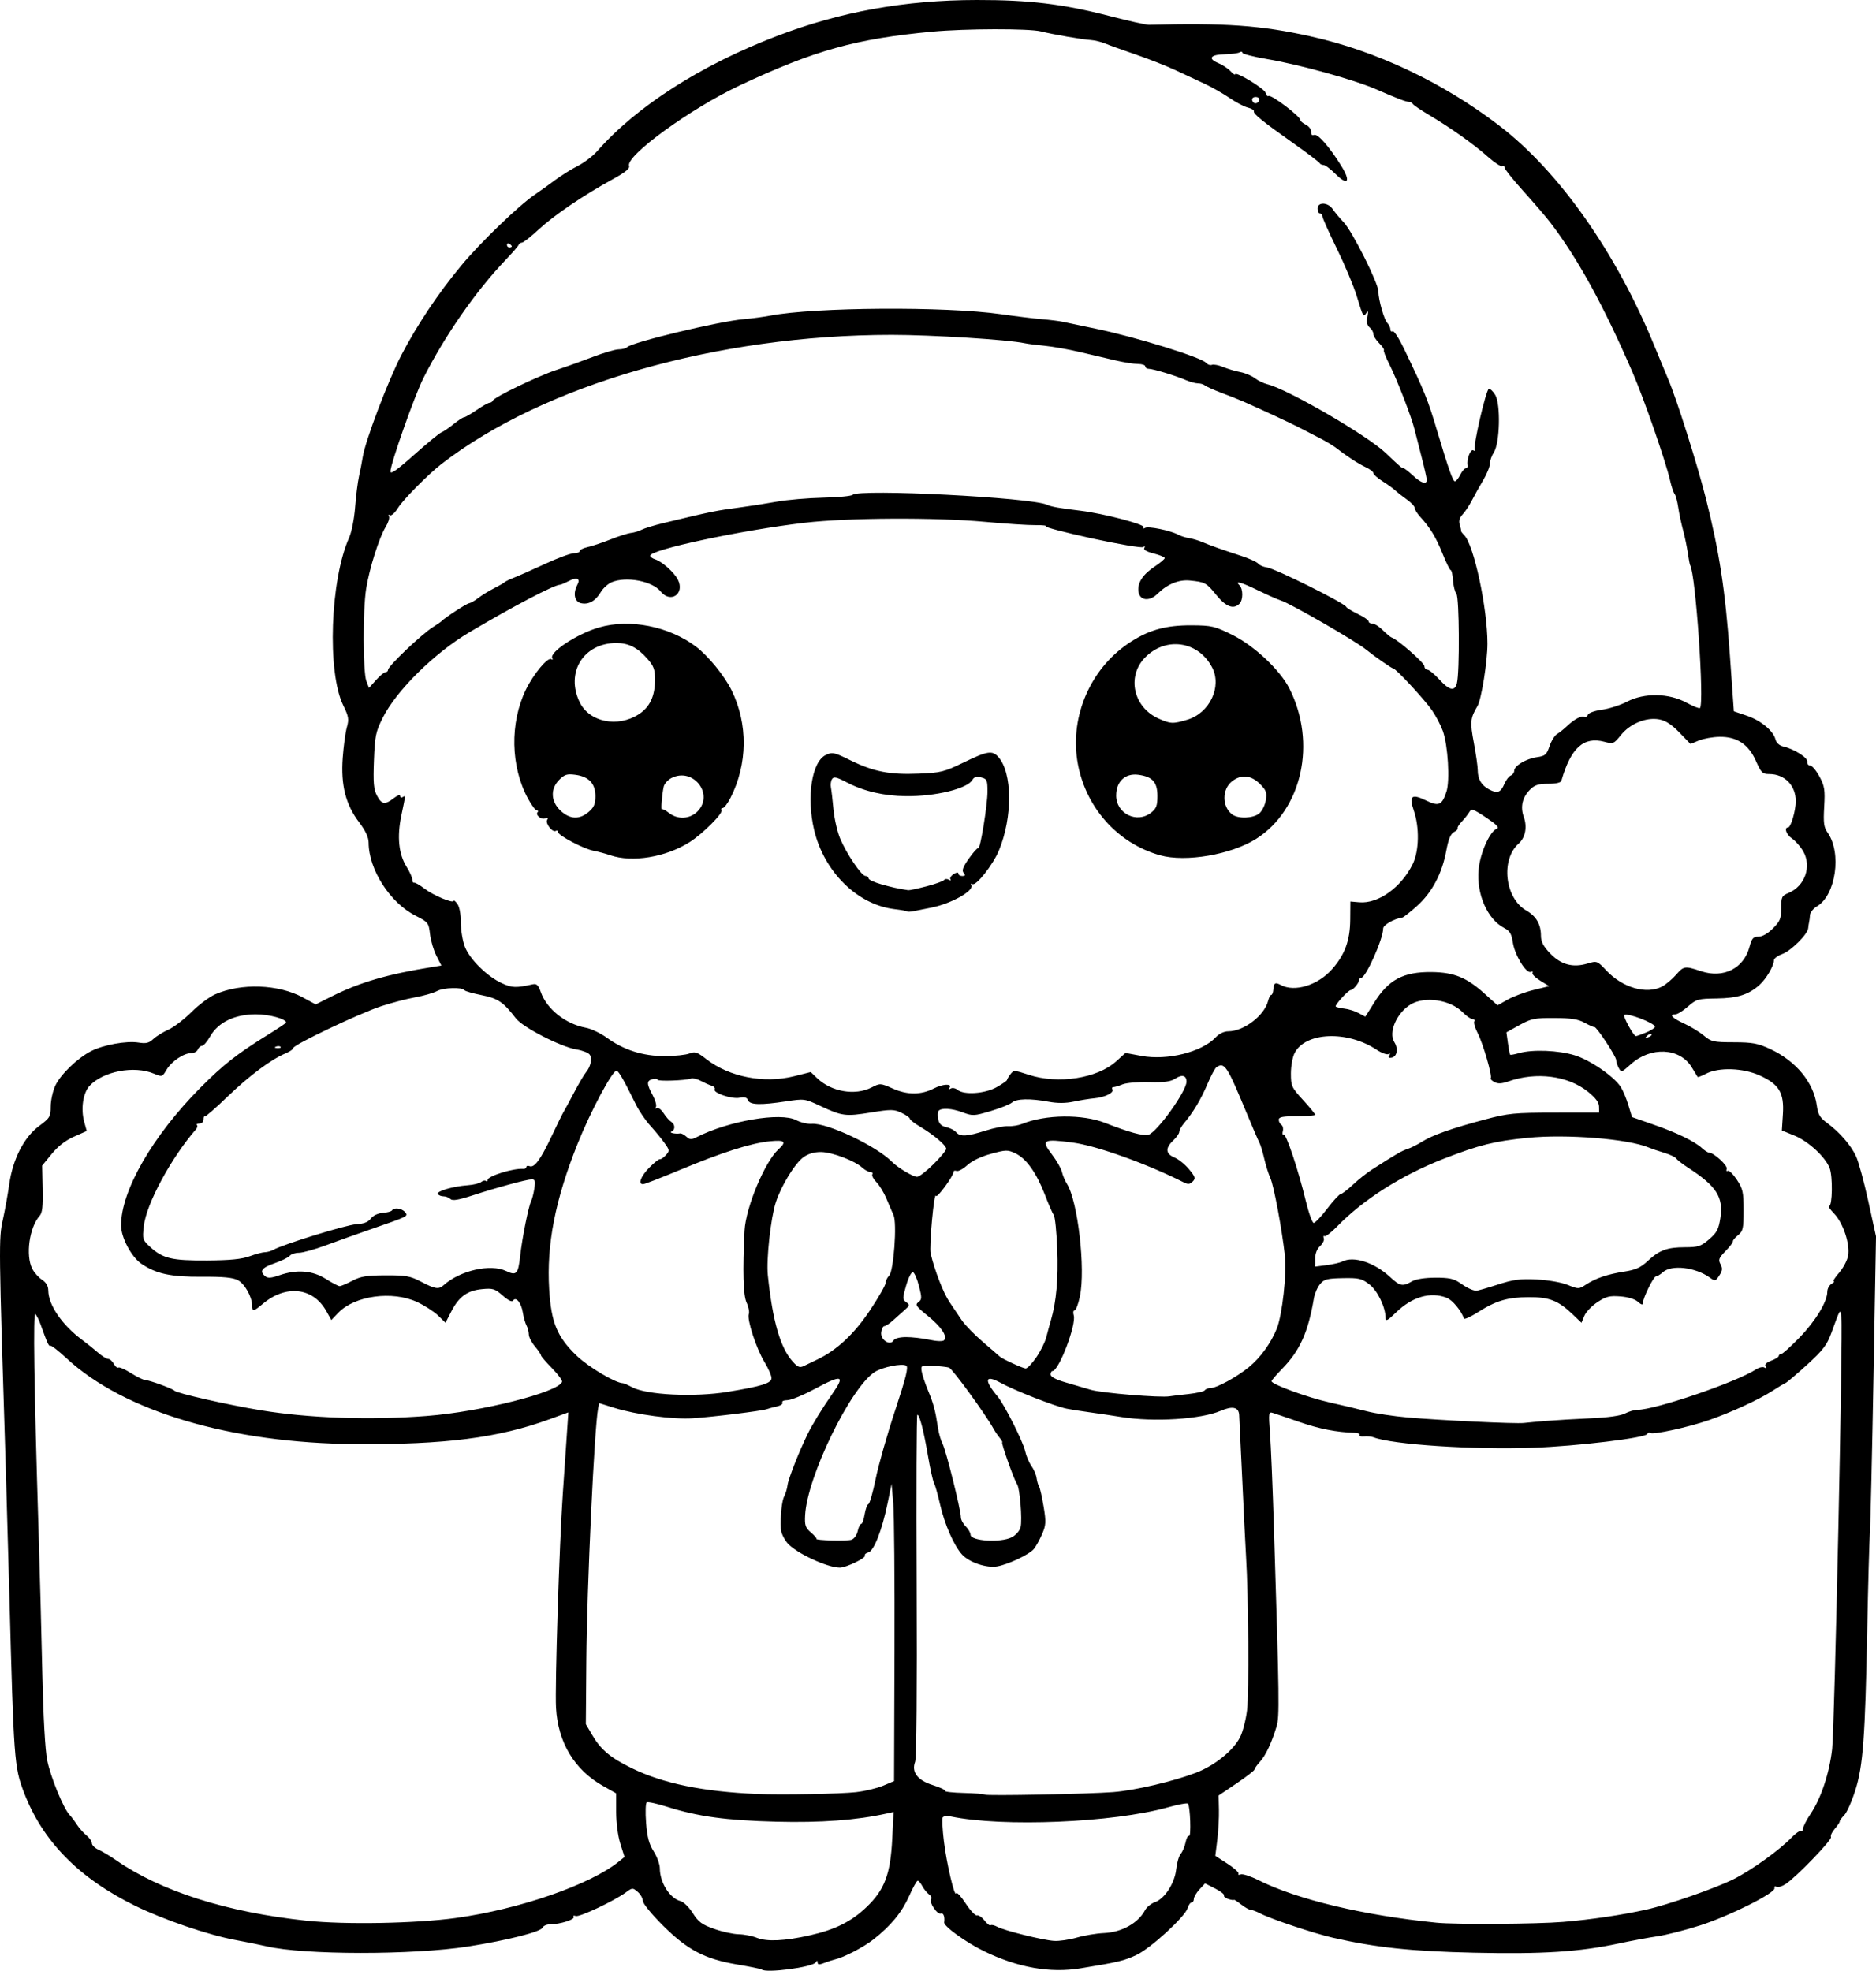 <?xml version="1.0" encoding="UTF-8" standalone="no"?>
<!-- Created with Inkscape (http://www.inkscape.org/) -->

<svg
   width="204.505mm"
   height="214.864mm"
   viewBox="0 0 204.505 214.864"
   version="1.1"
   id="svg5"
   xml:space="preserve"
   xmlns="http://www.w3.org/2000/svg"
   xmlns:svg="http://www.w3.org/2000/svg"><defs
     id="defs2" /><g
     id="layer1"
     transform="translate(-11.958,3.148)"><path
       style="fill:#000000;stroke-width:0.265"
       d="m 94.98,211.578 c -0.061,-0.059 -1.241,-0.3 -2.624,-0.534 -3.577,-0.606 -5.447,-1.585 -8.136,-4.262 -1.211,-1.205 -2.183,-2.397 -2.183,-2.677 0,-0.277 -0.253,-0.721 -0.562,-0.986 -0.545,-0.466 -0.584,-0.465 -1.277,0.047 -1.263,0.934 -5.085,2.737 -5.479,2.585 -0.21,-0.081 -0.313,-0.035 -0.229,0.101 0.172,0.279 -1.481,0.801 -2.544,0.804 -0.385,7.9e-4 -0.761,0.163 -0.837,0.36 -0.175,0.456 -3.859,1.389 -8.121,2.057 -6.021,0.943 -17.928,0.934 -21.96,-0.017 -0.655,-0.154 -2.203,-0.468 -3.44,-0.697 -2.922,-0.541 -7.806,-2.208 -10.863,-3.707 -6.18,-3.03 -10.142,-7.072 -12.171,-12.414 -1.039,-2.736 -1.095,-3.484 -1.571,-21.299 -0.142,-5.312 -0.319,-11.562 -0.392,-13.891 -0.775,-24.619 -0.781,-25.147 -0.323,-27.212 0.231,-1.041 0.545,-2.785 0.699,-3.876 0.387,-2.74 1.612,-5.128 3.257,-6.346 1.171,-0.867 1.256,-1.009 1.261,-2.12 0.003,-0.655 0.223,-1.667 0.489,-2.249 0.558,-1.222 2.43,-3.034 3.919,-3.794 1.343,-0.685 3.856,-1.139 5.157,-0.931 0.829,0.133 1.15,0.057 1.619,-0.383 0.321,-0.302 1.066,-0.764 1.655,-1.028 0.589,-0.264 1.713,-1.121 2.497,-1.905 0.784,-0.784 1.951,-1.658 2.592,-1.942 2.823,-1.249 6.888,-1.108 9.543,0.33 l 1.417,0.768 1.758,-0.881 c 3.057,-1.531 6.052,-2.405 10.952,-3.195 l 0.992,-0.16 -0.543,-1.065 c -0.299,-0.586 -0.612,-1.646 -0.696,-2.356 -0.148,-1.247 -0.201,-1.315 -1.568,-2.007 -2.789,-1.411 -5.116,-5.029 -5.126,-7.971 -0.002,-0.582 -0.335,-1.293 -1.045,-2.231 -1.463,-1.932 -1.997,-4.046 -1.778,-7.035 0.093,-1.273 0.296,-2.765 0.451,-3.315 0.247,-0.876 0.197,-1.175 -0.398,-2.391 -1.774,-3.626 -1.419,-13.684 0.645,-18.283 0.27,-0.601 0.558,-2.068 0.652,-3.313 0.092,-1.229 0.283,-2.749 0.424,-3.378 0.141,-0.629 0.327,-1.588 0.412,-2.131 0.273,-1.729 2.752,-8.269 4.179,-11.026 1.71,-3.303 4.064,-6.825 6.593,-9.862 2.084,-2.503 6.238,-6.506 7.973,-7.684 0.588,-0.399 1.595,-1.121 2.238,-1.603 0.643,-0.482 1.742,-1.168 2.444,-1.524 0.702,-0.356 1.665,-1.09 2.14,-1.631 4.281,-4.878 11.299,-9.372 19.586,-12.541 6.94,-2.654 13.928,-3.913 21.777,-3.925 5.736,-0.009 9.388,0.432 14.477,1.748 2.069,0.535 4,0.967 4.291,0.959 8.346,-0.219 12.208,0.056 17.595,1.252 7.198,1.598 14.427,5.015 20.582,9.727 6.553,5.018 12.787,13.884 16.973,24.142 0.624,1.528 1.289,3.135 1.478,3.572 0.863,1.99 3.116,9.113 4.062,12.846 1.49,5.878 2.14,10.099 2.638,17.136 l 0.437,6.17 1.403,0.475 c 1.535,0.519 2.896,1.645 3.134,2.592 0.093,0.372 0.421,0.668 0.85,0.769 1.198,0.282 2.688,1.226 2.617,1.66 -0.037,0.224 0.102,0.411 0.309,0.414 0.207,0.003 0.663,0.542 1.015,1.197 0.564,1.05 0.625,1.441 0.52,3.307 -0.1,1.772 -0.038,2.232 0.379,2.825 1.55,2.205 0.886,6.808 -1.156,8.015 -0.405,0.239 -0.751,0.666 -0.769,0.949 -0.018,0.283 -0.063,0.633 -0.099,0.779 -0.036,0.146 -0.081,0.443 -0.099,0.661 -0.055,0.664 -1.875,2.476 -2.834,2.823 -0.497,0.18 -0.903,0.487 -0.903,0.683 0,0.593 -0.829,2.012 -1.561,2.67 -1.195,1.075 -2.402,1.458 -4.691,1.489 -2.025,0.027 -2.207,0.079 -3.118,0.878 -0.532,0.467 -1.142,0.85 -1.355,0.85 -0.749,0 -0.375,0.406 0.925,1.002 0.722,0.331 1.697,0.926 2.168,1.321 0.791,0.665 1.034,0.72 3.251,0.725 2.057,0.005 2.621,0.11 3.984,0.741 2.796,1.296 4.726,3.636 5.07,6.148 0.135,0.987 0.339,1.335 1.12,1.907 1.36,0.998 2.586,2.408 3.16,3.634 0.272,0.582 0.874,2.786 1.336,4.897 l 0.841,3.839 -0.27,15.079 c -0.148,8.293 -0.327,16.031 -0.396,17.195 -0.07,1.164 -0.199,5.867 -0.288,10.451 -0.231,11.95 -0.458,15.014 -1.306,17.678 -0.385,1.21 -0.931,2.43 -1.213,2.712 -0.282,0.282 -0.5,0.583 -0.485,0.668 0.015,0.086 -0.227,0.448 -0.538,0.805 -0.311,0.357 -0.496,0.761 -0.412,0.897 0.168,0.272 -3.809,4.393 -4.953,5.133 -0.394,0.255 -0.843,0.385 -0.999,0.288 -0.156,-0.096 -0.25,-0.026 -0.21,0.155 0.115,0.523 -4.933,3.048 -8.129,4.067 -1.601,0.51 -3.684,1.04 -4.63,1.178 -0.946,0.138 -2.851,0.492 -4.233,0.787 -4.287,0.914 -8.298,1.17 -15.743,1.004 -6.846,-0.153 -10.701,-0.562 -15.414,-1.636 -2.036,-0.464 -6.734,-2.034 -7.888,-2.636 -0.426,-0.222 -0.908,-0.405 -1.07,-0.406 -0.162,-7.9e-4 -0.636,-0.27 -1.052,-0.597 -0.416,-0.327 -0.76,-0.548 -0.763,-0.49 -0.004,0.058 -0.276,0.019 -0.606,-0.085 -0.33,-0.105 -0.543,-0.281 -0.475,-0.391 0.068,-0.111 -0.369,-0.452 -0.973,-0.759 l -1.097,-0.557 -0.611,0.659 c -0.336,0.362 -0.611,0.831 -0.611,1.042 0,0.211 -0.111,0.383 -0.247,0.383 -0.136,0 -0.325,0.268 -0.422,0.595 -0.277,0.944 -4.021,4.382 -5.568,5.114 -1.348,0.638 -1.991,0.792 -6.118,1.467 -3.331,0.545 -6.846,-0.081 -10.532,-1.876 -1.964,-0.957 -4.389,-2.712 -4.329,-3.133 0.089,-0.627 -0.084,-1.074 -0.373,-0.963 -0.385,0.148 -1.336,-1.295 -1.046,-1.586 0.105,-0.105 0.002,-0.33 -0.228,-0.5 -0.231,-0.17 -0.562,-0.577 -0.737,-0.904 -0.174,-0.327 -0.402,-0.592 -0.506,-0.588 -0.104,0.004 -0.523,0.754 -0.93,1.668 -0.796,1.784 -1.989,3.234 -3.889,4.729 -1.088,0.856 -3.253,1.978 -4.233,2.193 -0.218,0.048 -0.724,0.214 -1.124,0.369 -0.551,0.213 -0.729,0.203 -0.732,-0.043 -0.003,-0.239 -0.055,-0.244 -0.198,-0.019 -0.34,0.534 -5.464,1.209 -5.905,0.777 z m 5.232,-3.714 c 2.793,-0.627 4.556,-1.505 6.215,-3.097 1.976,-1.896 2.604,-3.574 2.797,-7.473 l 0.143,-2.883 -0.767,0.17 c -3.259,0.723 -7.162,1.012 -12.012,0.888 -5.46,-0.14 -8.555,-0.562 -11.915,-1.628 -1.086,-0.344 -2.08,-0.561 -2.21,-0.481 -0.129,0.08 -0.163,1.077 -0.076,2.215 0.121,1.572 0.321,2.325 0.83,3.132 0.369,0.584 0.67,1.414 0.67,1.844 0,1.551 1.091,3.28 2.253,3.572 0.334,0.084 0.937,0.674 1.341,1.312 0.615,0.972 0.993,1.251 2.34,1.724 0.884,0.31 2.083,0.572 2.665,0.582 0.582,0.01 1.475,0.184 1.984,0.388 1.088,0.436 3.015,0.347 5.739,-0.264 z m 29.133,0.239 c 0.812,-0.236 2.138,-0.458 2.947,-0.493 1.953,-0.085 3.732,-1.076 4.496,-2.503 0.178,-0.333 0.661,-0.723 1.073,-0.867 1.06,-0.369 2.156,-2.069 2.318,-3.594 0.074,-0.695 0.296,-1.449 0.494,-1.677 0.198,-0.228 0.436,-0.791 0.528,-1.252 0.092,-0.461 0.263,-0.779 0.38,-0.707 0.244,0.151 0.125,-3.266 -0.122,-3.513 -0.09,-0.09 -1.084,0.095 -2.209,0.41 -5.951,1.667 -17.961,2.169 -23.659,0.989 -0.391,-0.081 -0.781,-0.033 -0.867,0.106 -0.086,0.139 -0.028,1.301 0.128,2.582 0.307,2.513 1.176,6.188 1.345,5.69 0.057,-0.168 0.521,0.33 1.03,1.106 0.509,0.776 1.061,1.361 1.225,1.3 0.164,-0.061 0.536,0.189 0.825,0.557 0.289,0.368 0.591,0.603 0.671,0.524 0.08,-0.08 0.404,-0.006 0.72,0.163 0.787,0.421 4.947,1.456 6.189,1.539 0.557,0.037 1.676,-0.125 2.488,-0.361 z m -67.68,-2.14 c 6.909,-0.949 14.631,-3.622 17.742,-6.142 l 0.63,-0.51 -0.455,-1.442 c -0.265,-0.839 -0.455,-2.289 -0.455,-3.467 v -2.025 l -1.452,-0.819 c -3.107,-1.754 -4.893,-4.733 -5.105,-8.517 -0.131,-2.347 0.359,-17.796 0.74,-23.344 0.14,-2.037 0.333,-4.863 0.429,-6.28 l 0.174,-2.576 -2.09,0.762 c -5.537,2.018 -11.372,2.764 -21.068,2.695 -13.657,-0.097 -25.282,-3.547 -31.552,-9.362 -0.87,-0.807 -1.66,-1.419 -1.755,-1.36 -0.163,0.101 -0.336,-0.275 -1.071,-2.334 -0.169,-0.473 -0.422,-0.979 -0.562,-1.124 -0.262,-0.271 -0.144,7.834 0.342,23.548 0.135,4.366 0.321,11.39 0.414,15.61 0.104,4.725 0.307,8.369 0.529,9.485 0.361,1.815 1.777,5.273 2.442,5.964 0.195,0.202 0.553,0.679 0.797,1.058 0.244,0.38 0.712,0.907 1.04,1.173 0.328,0.265 0.597,0.655 0.597,0.866 0,0.211 0.327,0.528 0.728,0.704 0.4,0.176 1.263,0.692 1.918,1.147 4.882,3.387 12.073,5.669 20.77,6.592 4.178,0.443 11.9,0.301 16.272,-0.3 z M 182.365,206.394 c 3.011,-0.25 6.392,-0.751 9.077,-1.347 2.341,-0.519 7.505,-2.318 9.469,-3.298 1.986,-0.991 5.055,-3.197 6.381,-4.586 0.422,-0.443 0.869,-0.742 0.992,-0.666 0.123,0.076 0.224,-0.041 0.224,-0.261 0,-0.22 0.373,-0.952 0.829,-1.627 1.131,-1.676 2.053,-4.453 2.346,-7.069 0.264,-2.355 1.191,-45.498 1.01,-47.028 -0.122,-1.036 -0.101,-1.069 -1.105,1.688 -0.473,1.299 -0.908,1.867 -2.633,3.44 -1.136,1.036 -2.208,1.943 -2.381,2.016 -0.173,0.073 -0.801,0.449 -1.395,0.835 -1.471,0.957 -4.591,2.392 -6.989,3.215 -2.252,0.772 -6.004,1.587 -6.344,1.377 -0.124,-0.077 -0.266,-0.027 -0.315,0.11 -0.152,0.426 -7.649,1.331 -12.448,1.502 -6.568,0.234 -15.346,-0.343 -17.407,-1.143 -0.218,-0.085 -0.678,-0.126 -1.022,-0.092 -0.344,0.034 -0.564,-0.037 -0.488,-0.159 0.075,-0.122 -0.179,-0.229 -0.566,-0.239 -1.916,-0.048 -3.833,-0.424 -5.994,-1.175 -1.31,-0.455 -2.606,-0.897 -2.882,-0.982 -0.474,-0.147 -0.491,-0.029 -0.322,2.201 0.098,1.296 0.291,5.928 0.428,10.293 0.592,18.872 0.615,20.623 0.285,21.703 -0.552,1.806 -1.183,3.142 -1.805,3.826 -0.329,0.362 -0.599,0.746 -0.599,0.852 0,0.106 -0.88,0.787 -1.956,1.513 l -1.956,1.32 0.037,1.533 c 0.021,0.843 -0.06,2.323 -0.179,3.288 l -0.216,1.755 1.332,0.863 c 0.733,0.475 1.27,0.963 1.195,1.086 -0.076,0.122 0.035,0.156 0.246,0.075 0.211,-0.081 1.08,0.203 1.932,0.63 4.194,2.105 11.452,3.839 19.408,4.637 2.075,0.208 10.919,0.152 13.809,-0.087 z m -77.044,-14.154 c 0.946,-0.108 2.256,-0.423 2.91,-0.698 l 1.191,-0.501 0.047,-14.085 c 0.026,-7.747 -0.035,-15.037 -0.136,-16.201 l -0.182,-2.117 -0.437,2.117 c -0.609,2.946 -1.49,5.196 -2.098,5.355 -0.272,0.071 -0.437,0.222 -0.367,0.336 0.156,0.253 -2.056,1.321 -2.737,1.321 -1.383,0 -4.819,-1.61 -5.719,-2.68 -0.37,-0.44 -0.69,-1.119 -0.709,-1.508 -0.072,-1.433 0.099,-3.103 0.37,-3.612 0.153,-0.288 0.314,-0.829 0.357,-1.202 0.076,-0.656 1.256,-3.656 2.183,-5.55 0.523,-1.069 1.602,-2.826 2.707,-4.409 1.423,-2.038 1.064,-2.126 -1.995,-0.486 -1.221,0.655 -2.535,1.191 -2.919,1.191 -0.384,0 -0.627,0.116 -0.54,0.257 0.087,0.141 -0.174,0.33 -0.58,0.419 -0.406,0.089 -0.917,0.226 -1.135,0.304 -0.548,0.196 -5.818,0.845 -8.07,0.993 -2.146,0.141 -6.149,-0.392 -8.535,-1.137 l -1.655,-0.517 -0.111,0.568 c -0.412,2.101 -1.222,19.448 -1.286,27.556 l -0.054,6.879 0.722,1.229 c 0.923,1.569 1.975,2.446 4.296,3.578 3.399,1.658 7.731,2.549 13.634,2.806 2.681,0.116 9.11,-0.004 10.848,-0.203 z m 28.046,-0.005 c 2.339,-0.184 6.526,-1.168 8.976,-2.108 2.033,-0.78 4.052,-2.41 4.799,-3.873 0.29,-0.568 0.632,-1.895 0.76,-2.948 0.225,-1.845 0.156,-12.366 -0.11,-16.732 -0.071,-1.164 -0.259,-4.974 -0.417,-8.467 -0.159,-3.493 -0.31,-6.646 -0.335,-7.008 -0.058,-0.833 -0.732,-0.98 -1.997,-0.435 -2.169,0.934 -7.311,1.257 -10.857,0.682 -0.932,-0.151 -2.48,-0.382 -3.44,-0.513 -0.959,-0.131 -2.094,-0.31 -2.521,-0.398 -1.302,-0.269 -5.643,-1.968 -7.173,-2.807 -1.73,-0.949 -1.868,-0.34 -0.338,1.485 0.728,0.868 2.786,4.956 2.998,5.953 0.108,0.509 0.413,1.232 0.677,1.607 0.265,0.374 0.521,0.97 0.569,1.323 0.049,0.353 0.17,0.773 0.271,0.933 0.1,0.16 0.323,1.143 0.495,2.185 0.279,1.687 0.26,2.017 -0.173,3.017 -0.267,0.617 -0.669,1.34 -0.892,1.606 -0.509,0.605 -2.763,1.674 -3.992,1.894 -1.145,0.205 -3.032,-0.425 -3.819,-1.275 -0.88,-0.95 -1.908,-3.28 -2.405,-5.453 -0.248,-1.083 -0.55,-2.155 -0.672,-2.381 -0.122,-0.226 -0.414,-1.542 -0.649,-2.925 -0.471,-2.766 -0.919,-4.498 -1.165,-4.498 -0.088,0 -0.121,8.364 -0.075,18.588 0.051,11.166 -0.014,18.851 -0.164,19.248 -0.423,1.125 0.251,2.016 1.925,2.544 0.794,0.25 1.395,0.534 1.335,0.63 -0.059,0.096 0.862,0.199 2.048,0.228 1.186,0.029 2.213,0.11 2.282,0.179 0.156,0.156 11.358,-0.065 14.058,-0.278 z M 104.775,164.727 c 0.285,-0.09 0.585,-0.506 0.681,-0.943 0.094,-0.43 0.266,-0.782 0.381,-0.782 0.115,0 0.284,-0.466 0.375,-1.036 0.091,-0.57 0.277,-1.076 0.414,-1.124 0.137,-0.049 0.494,-1.298 0.795,-2.777 0.3,-1.479 1.248,-4.813 2.106,-7.408 1.198,-3.624 1.48,-4.765 1.219,-4.915 -0.475,-0.273 -2.624,0.166 -3.443,0.703 -2.653,1.738 -7.351,11.409 -7.578,15.599 -0.06,1.112 0.027,1.372 0.63,1.891 0.385,0.331 0.658,0.644 0.607,0.695 -0.171,0.172 3.298,0.262 3.814,0.099 z m 17.489,-0.275 c 0.433,-0.224 0.853,-0.704 0.948,-1.085 0.204,-0.813 -0.085,-4.305 -0.39,-4.711 -0.295,-0.392 -1.756,-4.512 -1.611,-4.543 0.064,-0.014 -0.057,-0.235 -0.269,-0.491 -0.213,-0.256 -0.51,-0.692 -0.661,-0.968 -0.866,-1.581 -4.513,-6.592 -4.874,-6.697 -0.235,-0.069 -1.023,-0.156 -1.751,-0.194 -1.269,-0.066 -1.319,-0.042 -1.23,0.581 0.051,0.357 0.365,1.305 0.697,2.105 0.61,1.468 0.796,2.168 1.087,4.101 0.088,0.582 0.313,1.356 0.502,1.72 0.375,0.724 2.002,7.259 1.993,8.004 -0.003,0.255 0.232,0.701 0.523,0.992 0.291,0.291 0.529,0.699 0.529,0.908 0,0.704 3.29,0.907 4.507,0.278 z m 58.331,-12.686 c 1.019,-0.083 3.18,-0.209 4.803,-0.281 1.861,-0.082 3.229,-0.275 3.704,-0.523 0.414,-0.216 1.013,-0.394 1.331,-0.395 1.985,-0.006 10.825,-3.021 12.963,-4.422 0.325,-0.213 0.734,-0.299 0.909,-0.192 0.206,0.127 0.248,0.084 0.12,-0.123 -0.128,-0.207 0.089,-0.427 0.621,-0.628 0.45,-0.17 0.818,-0.402 0.818,-0.515 0,-0.114 0.117,-0.207 0.26,-0.207 0.143,0 1.039,-0.804 1.99,-1.786 1.76,-1.817 3.041,-3.922 3.041,-5 0,-0.328 0.208,-0.718 0.463,-0.866 0.255,-0.148 0.361,-0.273 0.237,-0.278 -0.124,-0.004 0.138,-0.422 0.582,-0.928 0.444,-0.506 0.886,-1.335 0.981,-1.842 0.237,-1.266 -0.539,-3.611 -1.531,-4.626 -0.437,-0.447 -0.679,-0.813 -0.537,-0.813 0.362,0 0.41,-3.204 0.062,-4.129 -0.452,-1.201 -2.324,-2.933 -3.834,-3.546 l -1.377,-0.559 0.113,-1.77 c 0.148,-2.332 -0.399,-3.253 -2.508,-4.22 -1.814,-0.832 -4.474,-0.923 -5.87,-0.201 -0.469,0.243 -0.881,0.403 -0.915,0.356 -0.034,-0.047 -0.322,-0.518 -0.639,-1.047 -1.29,-2.146 -4.472,-2.305 -6.656,-0.333 -0.982,0.888 -1.038,0.905 -1.308,0.4 -0.155,-0.29 -0.282,-0.683 -0.282,-0.874 0,-0.395 -2.144,-3.642 -2.367,-3.585 -0.08,0.02 -0.563,-0.191 -1.072,-0.471 -0.714,-0.391 -1.471,-0.51 -3.307,-0.517 -2.155,-0.009 -2.516,0.065 -3.798,0.775 l -1.417,0.785 0.162,1.179 c 0.089,0.648 0.199,1.216 0.244,1.261 0.045,0.045 0.491,-0.035 0.989,-0.178 1.458,-0.418 4.295,-0.304 6.056,0.244 1.69,0.526 4.242,2.28 5.005,3.439 0.238,0.362 0.613,1.251 0.834,1.977 l 0.401,1.32 2.377,0.829 c 2.556,0.891 4.449,1.815 5.271,2.571 0.282,0.26 0.617,0.472 0.745,0.472 0.518,0 2.067,1.423 1.932,1.775 -0.078,0.203 -0.029,0.3 0.11,0.214 0.138,-0.086 0.583,0.346 0.989,0.959 0.66,0.998 0.738,1.348 0.738,3.34 0,2.001 -0.061,2.275 -0.607,2.717 -0.334,0.27 -0.585,0.574 -0.557,0.675 0.027,0.101 -0.333,0.576 -0.801,1.054 -0.735,0.751 -0.81,0.948 -0.548,1.436 0.241,0.45 0.214,0.701 -0.132,1.229 -0.409,0.624 -0.469,0.639 -1.011,0.244 -1.583,-1.151 -4.201,-1.456 -5.149,-0.599 -0.273,0.247 -0.607,0.449 -0.742,0.449 -0.267,0 -1.433,2.379 -1.433,2.923 0,0.22 -0.182,0.17 -0.533,-0.148 -0.325,-0.294 -1.074,-0.524 -1.918,-0.59 -1.174,-0.091 -1.555,0.005 -2.499,0.626 -0.613,0.403 -1.255,1.074 -1.428,1.491 l -0.314,0.757 -0.953,-0.913 c -1.573,-1.506 -2.556,-1.891 -4.79,-1.879 -2.325,0.013 -3.566,0.38 -5.546,1.64 -0.794,0.506 -1.48,0.816 -1.522,0.689 -0.285,-0.844 -1.248,-2.009 -1.862,-2.252 -1.773,-0.703 -3.791,-0.12 -5.556,1.604 -0.879,0.858 -1.124,0.991 -1.124,0.607 0,-1.182 -0.878,-3.005 -1.778,-3.691 -0.829,-0.633 -1.14,-0.705 -2.893,-0.671 -1.704,0.033 -2.031,0.119 -2.474,0.65 -0.281,0.337 -0.581,1.029 -0.668,1.539 -0.63,3.716 -1.524,5.706 -3.452,7.682 -0.644,0.66 -1.171,1.274 -1.171,1.364 0,0.342 3.936,1.78 6.35,2.32 1.382,0.309 3.228,0.747 4.101,0.974 0.873,0.227 2.838,0.524 4.366,0.659 3.543,0.315 11.833,0.708 12.7,0.602 0.364,-0.044 1.495,-0.148 2.514,-0.231 z M 58.49,151.23 c 5.917,-0.454 14.371,-2.589 14.737,-3.722 0.05,-0.155 -0.447,-0.827 -1.105,-1.495 -0.658,-0.667 -1.196,-1.297 -1.196,-1.4 0,-0.103 -0.298,-0.541 -0.661,-0.973 -0.364,-0.432 -0.661,-1.017 -0.661,-1.299 0,-0.282 -0.113,-0.719 -0.25,-0.972 -0.138,-0.253 -0.319,-0.894 -0.404,-1.425 -0.168,-1.054 -0.762,-1.774 -1.063,-1.287 -0.111,0.18 -0.528,-0.022 -1.125,-0.546 -0.852,-0.748 -1.079,-0.82 -2.248,-0.707 -1.61,0.155 -2.525,0.816 -3.351,2.42 l -0.639,1.241 -0.818,-0.789 c -0.45,-0.434 -1.473,-1.093 -2.273,-1.464 -2.709,-1.257 -6.807,-0.699 -8.598,1.171 l -0.758,0.791 -0.551,-0.983 c -1.445,-2.577 -4.402,-2.907 -6.931,-0.774 -0.988,0.833 -1.152,0.863 -1.152,0.205 0,-0.965 -0.802,-2.405 -1.559,-2.796 -0.559,-0.289 -1.601,-0.389 -3.902,-0.372 -3.393,0.024 -4.987,-0.316 -6.604,-1.409 -1.093,-0.739 -2.223,-2.869 -2.223,-4.19 0,-3.797 3.456,-9.788 8.678,-15.043 2.455,-2.47 3.988,-3.673 7.263,-5.7 1.128,-0.698 2.051,-1.313 2.051,-1.367 0,-0.404 -1.828,-0.905 -3.303,-0.905 -2.287,0 -4.094,0.868 -4.958,2.38 -0.332,0.581 -0.739,1.057 -0.905,1.058 -0.166,10e-4 -0.371,0.181 -0.455,0.399 -0.084,0.218 -0.41,0.397 -0.725,0.397 -0.824,0 -2.147,0.893 -2.691,1.818 -0.461,0.783 -0.484,0.79 -1.381,0.415 -2.148,-0.898 -5.511,-0.261 -7.001,1.325 -0.72,0.766 -0.981,2.516 -0.589,3.938 l 0.274,0.994 -1.391,0.615 c -0.916,0.405 -1.745,1.048 -2.429,1.886 l -1.039,1.271 0.057,2.523 c 0.043,1.879 -0.039,2.63 -0.321,2.941 -1.132,1.25 -1.562,4.338 -0.808,5.796 0.211,0.408 0.687,0.94 1.058,1.184 0.447,0.293 0.677,0.686 0.681,1.164 0.013,1.592 1.503,3.768 3.698,5.398 0.509,0.378 1.283,0.999 1.72,1.379 0.437,0.38 0.938,0.691 1.115,0.691 0.177,1.7e-4 0.451,0.242 0.609,0.537 0.158,0.295 0.383,0.477 0.5,0.405 0.117,-0.072 0.739,0.202 1.382,0.61 0.643,0.408 1.345,0.748 1.56,0.756 0.47,0.018 2.982,0.934 3.169,1.156 0.233,0.276 5.842,1.549 9.393,2.131 5.319,0.873 11.92,1.1 18.124,0.624 z m 83.013,-2.389 c 0.91,-0.098 1.72,-0.285 1.802,-0.416 0.081,-0.131 0.361,-0.239 0.622,-0.239 0.659,0 2.848,-1.195 4.176,-2.28 1.251,-1.021 2.412,-2.628 3.045,-4.213 0.591,-1.479 1.094,-6.012 0.88,-7.927 -0.328,-2.933 -1.214,-7.666 -1.584,-8.467 -0.202,-0.437 -0.503,-1.389 -0.669,-2.117 -0.166,-0.728 -0.405,-1.517 -0.532,-1.755 -0.126,-0.237 -0.766,-1.726 -1.422,-3.307 -2.107,-5.082 -2.373,-5.485 -3.244,-4.922 -0.166,0.107 -0.61,0.93 -0.988,1.83 -0.694,1.653 -1.583,3.143 -2.549,4.274 -0.29,0.34 -0.528,0.766 -0.528,0.946 0,0.181 -0.298,0.608 -0.661,0.95 -0.885,0.831 -0.837,1.451 0.143,1.857 0.443,0.183 1.156,0.76 1.586,1.281 0.686,0.832 0.734,0.995 0.394,1.335 -0.308,0.308 -0.511,0.325 -0.991,0.083 -4.033,-2.033 -9.474,-3.983 -12.083,-4.331 -3.233,-0.43 -3.481,-0.292 -2.286,1.274 0.521,0.682 1.018,1.547 1.104,1.921 0.086,0.374 0.334,0.964 0.55,1.309 1.191,1.903 2.038,9.268 1.411,12.27 -0.175,0.837 -0.436,1.521 -0.581,1.521 -0.145,0 -0.188,0.239 -0.095,0.531 0.317,0.998 -1.618,6.083 -2.316,6.084 -0.109,1.4e-4 -0.198,0.173 -0.198,0.384 0,0.239 0.572,0.549 1.521,0.824 0.837,0.242 2.117,0.618 2.844,0.835 1.189,0.354 7.611,0.886 8.599,0.712 0.218,-0.038 1.141,-0.15 2.051,-0.247 z m -50.205,-0.24 c 3.726,-0.613 4.763,-0.94 4.763,-1.5 0,-0.272 -0.346,-1.061 -0.768,-1.755 -0.89,-1.461 -1.931,-4.65 -1.707,-5.232 0.084,-0.219 -0.028,-0.785 -0.248,-1.256 -0.363,-0.777 -0.438,-3.485 -0.216,-7.828 0.129,-2.533 2.216,-7.531 3.708,-8.881 0.918,-0.831 0.681,-1.038 -0.993,-0.863 -2.055,0.215 -5.178,1.213 -9.741,3.114 -2.062,0.859 -3.877,1.562 -4.035,1.562 -0.577,0 -0.262,-0.845 0.671,-1.799 0.527,-0.538 1.048,-0.954 1.159,-0.923 0.111,0.031 0.405,-0.169 0.653,-0.443 0.427,-0.472 0.418,-0.544 -0.167,-1.356 -0.34,-0.472 -1.038,-1.32 -1.551,-1.884 -0.513,-0.565 -1.207,-1.587 -1.542,-2.271 -1.24,-2.533 -1.853,-3.613 -2.098,-3.695 -0.412,-0.137 -2.836,4.392 -4.266,7.971 -2.439,6.102 -3.391,10.976 -3.097,15.848 0.22,3.642 0.863,5.198 2.999,7.254 1.277,1.229 4.24,2.99 5.041,2.997 0.105,8e-4 0.549,0.195 0.986,0.431 1.581,0.855 6.809,1.11 10.451,0.511 z m 9.79,-3.542 c 2.106,-1.009 4.003,-2.787 5.713,-5.356 0.932,-1.401 1.695,-2.735 1.695,-2.966 0,-0.23 0.174,-0.593 0.387,-0.806 0.498,-0.498 0.878,-5.748 0.478,-6.606 -0.15,-0.322 -0.494,-1.122 -0.765,-1.776 -0.271,-0.655 -0.764,-1.466 -1.095,-1.803 -0.331,-0.337 -0.534,-0.724 -0.45,-0.86 0.084,-0.136 -0.01,-0.247 -0.21,-0.247 -0.199,0 -0.593,-0.212 -0.876,-0.472 -0.823,-0.758 -3.276,-1.692 -4.489,-1.711 -0.738,-0.011 -1.387,0.175 -1.909,0.547 -0.947,0.674 -2.445,3.11 -3.041,4.943 -0.55,1.692 -1.045,6.223 -0.867,7.938 0.52,5.018 1.366,7.942 2.737,9.447 0.539,0.593 0.748,0.669 1.208,0.444 0.306,-0.15 0.973,-0.472 1.483,-0.716 z m 23.835,-0.212 c 0.463,-0.673 0.952,-1.655 1.086,-2.183 0.134,-0.528 0.366,-1.376 0.515,-1.885 0.586,-2.003 0.807,-4.513 0.684,-7.741 -0.071,-1.857 -0.24,-3.523 -0.375,-3.704 -0.135,-0.181 -0.573,-1.185 -0.974,-2.231 -0.906,-2.366 -2.023,-3.936 -3.202,-4.498 -0.844,-0.403 -1.025,-0.4 -2.661,0.043 -1.082,0.293 -2.076,0.768 -2.59,1.237 -0.459,0.419 -0.985,0.705 -1.168,0.634 -0.183,-0.07 -0.334,-0.025 -0.334,0.102 0,0.442 -1.812,2.918 -1.913,2.614 -0.197,-0.592 -0.764,5.522 -0.583,6.287 0.44,1.856 1.386,4.295 2.045,5.272 0.393,0.582 0.999,1.482 1.348,2 0.349,0.518 1.391,1.589 2.316,2.38 0.925,0.791 1.741,1.498 1.814,1.572 0.241,0.244 2.508,1.291 2.832,1.308 0.175,0.009 0.697,-0.534 1.16,-1.207 z m -14.178,-2.216 c 0.64,0 1.777,0.131 2.526,0.292 0.811,0.174 1.458,0.195 1.601,0.053 0.41,-0.41 -0.308,-1.478 -1.806,-2.685 -1.248,-1.006 -1.372,-1.189 -0.995,-1.465 0.386,-0.283 0.394,-0.465 0.07,-1.742 -0.199,-0.785 -0.495,-1.471 -0.657,-1.526 -0.166,-0.055 -0.49,0.569 -0.738,1.424 -0.413,1.421 -0.413,1.544 -0.002,1.845 0.406,0.297 0.396,0.362 -0.116,0.807 -0.306,0.266 -0.881,0.78 -1.278,1.142 -0.397,0.362 -0.841,0.659 -0.986,0.661 -0.146,0.002 -0.3,0.311 -0.344,0.685 -0.095,0.818 0.976,1.51 1.349,0.871 0.128,-0.219 0.67,-0.362 1.376,-0.362 z m 64.437,-5.708 c 1.753,-0.568 2.467,-0.663 4.287,-0.573 1.259,0.062 2.692,0.313 3.384,0.592 1.169,0.472 1.219,0.471 1.973,-0.023 1.079,-0.707 2.386,-1.151 4.21,-1.43 1.22,-0.187 1.77,-0.434 2.514,-1.13 1.283,-1.201 2.13,-1.518 4.073,-1.523 1.464,-0.004 1.749,-0.096 2.643,-0.86 0.84,-0.718 1.039,-1.091 1.23,-2.311 0.357,-2.28 -0.418,-3.495 -3.509,-5.497 -0.607,-0.394 -1.188,-0.845 -1.29,-1.002 -0.102,-0.158 -0.697,-0.44 -1.323,-0.628 -0.626,-0.188 -1.376,-0.443 -1.667,-0.566 -2.243,-0.954 -8.988,-1.496 -13.251,-1.064 -3.617,0.366 -5.222,0.767 -9.106,2.276 -4.569,1.774 -8.78,4.446 -11.619,7.372 -0.643,0.662 -1.266,1.143 -1.386,1.069 -0.12,-0.074 -0.155,0.028 -0.079,0.227 0.076,0.199 -0.104,0.58 -0.4,0.849 -0.336,0.304 -0.538,0.818 -0.538,1.367 v 0.88 l 1.257,-0.164 c 0.691,-0.09 1.457,-0.266 1.702,-0.392 1.236,-0.632 3.488,0.101 5.211,1.695 1.086,1.005 1.357,1.056 2.413,0.45 0.398,-0.228 1.4,-0.381 2.514,-0.384 1.462,-0.004 2.019,0.112 2.646,0.552 0.773,0.543 1.37,0.834 1.798,0.877 0.116,0.011 1.157,-0.286 2.314,-0.66 z m -114.861,0.046 c 1.816,-1.611 5.107,-2.352 6.82,-1.536 1.117,0.533 1.306,0.325 1.525,-1.666 0.21,-1.916 0.904,-5.391 1.187,-5.948 0.112,-0.221 0.273,-0.849 0.357,-1.394 0.123,-0.802 0.07,-0.992 -0.277,-0.992 -0.539,0 -3.784,0.881 -6.506,1.766 -1.521,0.495 -2.152,0.596 -2.368,0.38 -0.162,-0.162 -0.501,-0.294 -0.755,-0.294 -0.253,0 -0.531,-0.114 -0.617,-0.252 -0.186,-0.301 1.651,-0.84 3.251,-0.954 0.628,-0.045 1.294,-0.207 1.48,-0.361 0.186,-0.154 0.416,-0.202 0.511,-0.106 0.096,0.096 0.174,0.05 0.174,-0.102 0,-0.43 2.796,-1.303 3.903,-1.218 0.182,0.014 0.331,-0.077 0.331,-0.202 0,-0.125 0.156,-0.167 0.347,-0.094 0.53,0.203 1.184,-0.682 2.396,-3.242 0.607,-1.282 1.185,-2.46 1.285,-2.617 0.1,-0.157 0.615,-1.11 1.147,-2.117 0.531,-1.007 1.118,-2.01 1.304,-2.228 0.542,-0.636 0.737,-1.58 0.408,-1.976 -0.166,-0.2 -0.801,-0.443 -1.411,-0.541 -1.692,-0.27 -5.862,-2.407 -6.615,-3.389 -1.366,-1.782 -1.957,-2.183 -3.741,-2.538 -0.956,-0.19 -1.789,-0.428 -1.851,-0.528 -0.221,-0.358 -2.289,-0.304 -2.998,0.079 -0.397,0.214 -1.476,0.525 -2.398,0.69 -0.922,0.166 -2.589,0.602 -3.704,0.97 -2.373,0.782 -9.568,4.204 -9.568,4.551 0,0.131 -0.378,0.394 -0.841,0.586 -1.573,0.652 -3.961,2.43 -6.339,4.722 -1.305,1.258 -2.426,2.233 -2.491,2.168 -0.065,-0.065 -0.118,0.08 -0.118,0.323 0,0.243 -0.198,0.441 -0.441,0.441 -0.243,0 -0.369,0.072 -0.28,0.16 0.088,0.088 0.042,0.297 -0.103,0.463 -2.701,3.099 -5.415,8.126 -5.688,10.539 -0.165,1.46 -0.144,1.529 0.715,2.313 1.36,1.242 2.359,1.476 6.195,1.452 2.497,-0.016 3.766,-0.142 4.63,-0.459 0.655,-0.24 1.401,-0.439 1.657,-0.441 0.257,-0.002 0.673,-0.12 0.926,-0.262 1.069,-0.601 7.963,-2.728 9.032,-2.787 0.821,-0.045 1.29,-0.228 1.587,-0.619 0.253,-0.331 0.777,-0.581 1.303,-0.62 0.484,-0.036 0.938,-0.158 1.008,-0.272 0.212,-0.344 1.069,-0.232 1.414,0.183 0.38,0.458 0.414,0.44 -3.699,1.865 -1.528,0.529 -3.755,1.325 -4.949,1.768 -1.194,0.443 -2.501,0.806 -2.905,0.806 -0.404,0 -0.856,0.148 -1.005,0.329 -0.148,0.181 -0.895,0.547 -1.659,0.813 -1.412,0.492 -1.682,0.865 -1.021,1.414 0.281,0.233 0.641,0.21 1.521,-0.096 1.91,-0.665 3.63,-0.535 5.079,0.384 0.688,0.437 1.371,0.794 1.518,0.794 0.146,0 0.767,-0.264 1.38,-0.586 0.918,-0.483 1.556,-0.588 3.627,-0.595 2.205,-0.008 2.676,0.075 3.836,0.681 1.581,0.825 1.943,0.882 2.493,0.395 z m 96.329,-8.353 c 0.655,-0.86 1.311,-1.571 1.458,-1.579 0.147,-0.009 0.742,-0.465 1.323,-1.013 0.581,-0.549 1.532,-1.302 2.114,-1.675 2.638,-1.689 3.224,-2.028 3.84,-2.224 0.362,-0.115 1.075,-0.471 1.584,-0.792 1.148,-0.723 3.272,-1.473 6.879,-2.429 2.549,-0.676 3.177,-0.737 7.607,-0.742 l 4.829,-0.005 -0.013,-0.661 c -0.009,-0.461 -0.382,-0.956 -1.228,-1.631 -2.176,-1.736 -5.606,-2.178 -8.639,-1.114 -0.745,0.261 -1.157,0.281 -1.544,0.074 -0.29,-0.155 -0.469,-0.342 -0.396,-0.415 0.201,-0.201 -0.838,-3.789 -1.429,-4.936 -0.286,-0.555 -0.451,-1.121 -0.367,-1.257 0.084,-0.136 -0.003,-0.25 -0.194,-0.255 -0.19,-0.004 -0.675,-0.343 -1.077,-0.753 -1.332,-1.358 -4.138,-1.774 -5.671,-0.839 -1.527,0.931 -2.438,3.054 -1.766,4.113 0.445,0.701 0.296,1.565 -0.289,1.679 -0.32,0.062 -0.404,-0.014 -0.265,-0.239 0.13,-0.21 0.097,-0.264 -0.092,-0.148 -0.163,0.101 -0.747,-0.114 -1.298,-0.478 -3.201,-2.113 -7.748,-1.927 -8.934,0.366 -0.221,0.428 -0.402,1.429 -0.402,2.225 0,1.367 0.073,1.527 1.323,2.895 0.728,0.796 1.323,1.52 1.323,1.609 0,0.089 -0.893,0.161 -1.984,0.161 -1.551,0 -1.984,0.083 -1.984,0.381 0,0.21 0.129,0.461 0.288,0.559 0.158,0.098 0.229,0.403 0.157,0.677 -0.072,0.275 -0.036,0.441 0.08,0.37 0.258,-0.16 1.614,3.895 2.411,7.207 0.324,1.346 0.718,2.444 0.877,2.439 0.159,-0.004 0.825,-0.712 1.48,-1.572 z m -42.937,-4.828 c 0.769,-0.759 1.397,-1.516 1.397,-1.681 0,-0.377 -1.365,-1.533 -2.844,-2.409 -0.618,-0.366 -1.124,-0.76 -1.124,-0.875 0,-0.115 -0.409,-0.403 -0.908,-0.64 -0.827,-0.392 -1.128,-0.396 -3.351,-0.036 -2.753,0.445 -3.13,0.396 -5.516,-0.722 -1.676,-0.786 -1.738,-0.794 -3.704,-0.495 -2.803,0.427 -3.965,0.393 -4.162,-0.122 -0.118,-0.307 -0.371,-0.381 -0.925,-0.27 -0.849,0.17 -2.949,-0.546 -2.714,-0.925 0.081,-0.131 -0.069,-0.306 -0.332,-0.39 -0.264,-0.083 -0.796,-0.321 -1.184,-0.528 -0.387,-0.207 -0.863,-0.32 -1.058,-0.251 -0.629,0.224 -3.662,0.325 -3.662,0.122 0,-0.108 -0.238,-0.134 -0.529,-0.058 -0.666,0.174 -0.665,0.493 0.008,1.747 0.295,0.551 0.455,1.133 0.356,1.294 -0.102,0.166 -0.061,0.218 0.096,0.121 0.152,-0.094 0.487,0.155 0.744,0.554 0.257,0.399 0.627,0.821 0.823,0.937 0.447,0.266 0.461,0.892 0.025,1.068 -0.315,0.127 0.465,0.286 0.959,0.196 0.127,-0.023 0.43,0.137 0.672,0.356 0.366,0.331 0.551,0.342 1.091,0.066 3.494,-1.786 9.185,-2.759 10.891,-1.863 0.48,0.252 1.233,0.43 1.674,0.395 1.677,-0.133 7.018,2.392 8.75,4.136 0.651,0.656 2.284,1.634 2.743,1.644 0.214,0.005 1.017,-0.613 1.786,-1.372 z m 5.662,-3.66 c 0.928,-0.298 2.045,-0.519 2.482,-0.492 0.437,0.027 1.131,-0.087 1.543,-0.254 2.527,-1.024 6.572,-1.067 9.041,-0.097 2.59,1.018 4.116,1.437 4.701,1.29 0.907,-0.228 4.147,-4.73 4.158,-5.778 0.007,-0.693 -0.482,-0.832 -1.221,-0.348 -0.513,0.336 -1.188,0.427 -2.833,0.383 -1.188,-0.032 -2.494,0.077 -2.904,0.243 -0.41,0.166 -0.863,0.302 -1.008,0.302 -0.145,0 -0.193,0.113 -0.108,0.251 0.215,0.348 -0.837,0.866 -1.964,0.967 -0.516,0.046 -1.53,0.209 -2.253,0.362 -0.899,0.19 -1.771,0.193 -2.761,0.01 -1.998,-0.369 -3.479,-0.334 -3.974,0.094 -0.23,0.199 -1.275,0.617 -2.322,0.929 -1.803,0.538 -1.965,0.546 -3.043,0.144 -1.183,-0.441 -2.301,-0.516 -2.628,-0.177 -0.104,0.108 -0.127,0.518 -0.05,0.91 0.101,0.515 0.347,0.758 0.887,0.877 0.411,0.09 0.889,0.335 1.063,0.544 0.429,0.517 1.199,0.478 3.193,-0.162 z m -5.597,-4.613 c 0.931,-0.481 1.978,-0.54 1.703,-0.096 -0.119,0.193 -0.072,0.233 0.128,0.11 0.174,-0.108 0.504,-0.041 0.732,0.148 0.698,0.58 2.991,0.423 4.259,-0.292 0.618,-0.348 1.128,-0.701 1.133,-0.783 0.005,-0.082 0.171,-0.365 0.371,-0.628 0.348,-0.459 0.426,-0.457 2.02,0.066 3.182,1.045 7.452,0.385 9.502,-1.467 l 1.019,-0.92 1.742,0.321 c 2.839,0.523 6.587,-0.417 8.105,-2.033 0.371,-0.395 0.905,-0.648 1.365,-0.648 1.686,0 3.936,-1.718 4.336,-3.312 0.091,-0.361 0.246,-0.657 0.344,-0.657 0.099,0 0.199,-0.252 0.222,-0.559 0.058,-0.763 0.201,-0.854 0.824,-0.521 1.513,0.81 4.05,0.022 5.593,-1.735 1.39,-1.583 1.95,-3.115 1.97,-5.385 l 0.017,-1.983 0.977,0.084 c 2.063,0.177 4.58,-1.63 5.825,-4.18 0.694,-1.421 0.742,-3.998 0.11,-5.824 -0.552,-1.594 -0.235,-1.859 1.317,-1.105 1.41,0.685 1.752,0.539 2.244,-0.951 0.395,-1.196 0.166,-5.053 -0.392,-6.615 -0.222,-0.62 -0.752,-1.632 -1.178,-2.249 -0.826,-1.195 -3.94,-4.557 -4.232,-4.568 -0.161,-0.006 -2.043,-1.315 -2.952,-2.054 -1.168,-0.949 -8.243,-5.026 -9.3,-5.359 -0.342,-0.108 -1.445,-0.596 -2.451,-1.085 -1.908,-0.927 -2.61,-1.121 -2.06,-0.571 0.409,0.409 0.409,1.602 0,2.011 -0.648,0.648 -1.472,0.34 -2.511,-0.939 -1.098,-1.351 -1.234,-1.426 -2.893,-1.592 -1.206,-0.121 -2.461,0.393 -3.522,1.443 -0.897,0.888 -1.97,0.751 -2.087,-0.265 -0.109,-0.955 0.487,-1.854 1.812,-2.731 0.579,-0.383 1.052,-0.785 1.052,-0.894 0,-0.109 -0.541,-0.334 -1.202,-0.501 -0.776,-0.195 -1.137,-0.409 -1.017,-0.601 0.117,-0.189 0.065,-0.225 -0.141,-0.098 -0.179,0.111 -2.69,-0.315 -5.579,-0.947 -2.89,-0.631 -5.138,-1.219 -4.997,-1.307 0.141,-0.087 -0.373,-0.149 -1.142,-0.137 -0.769,0.012 -3.245,-0.149 -5.5,-0.357 -5.417,-0.5 -14.965,-0.452 -19.669,0.1 -6.895,0.808 -16.844,2.928 -16.844,3.59 0,0.124 0.239,0.301 0.531,0.394 0.77,0.244 2.078,1.408 2.49,2.214 0.787,1.542 -0.793,2.629 -1.877,1.291 -0.919,-1.135 -3.739,-1.671 -5.329,-1.012 -0.408,0.169 -0.949,0.658 -1.202,1.088 -0.578,0.978 -1.354,1.405 -2.178,1.199 -0.695,-0.174 -0.863,-1.084 -0.372,-2.003 0.37,-0.691 -0.061,-0.868 -0.965,-0.396 -0.415,0.217 -0.836,0.395 -0.935,0.395 -0.628,0.006 -5.086,2.344 -9.87,5.177 -3.818,2.261 -7.965,6.358 -9.452,9.339 -0.758,1.52 -0.85,1.968 -0.953,4.649 -0.092,2.397 -0.03,3.128 0.322,3.808 0.509,0.984 0.887,1.044 1.841,0.293 0.383,-0.302 0.697,-0.414 0.697,-0.249 0,0.165 0.119,0.226 0.265,0.136 0.336,-0.207 0.339,-0.256 -0.136,2.004 -0.487,2.316 -0.292,4.219 0.574,5.597 0.341,0.543 0.62,1.168 0.62,1.389 0,0.221 0.089,0.373 0.198,0.337 0.109,-0.036 0.623,0.259 1.143,0.656 0.971,0.742 3.15,1.648 3.165,1.315 0.005,-0.103 0.183,0.044 0.397,0.327 0.238,0.314 0.388,1.108 0.388,2.045 0,0.842 0.201,2.04 0.448,2.661 0.543,1.371 2.439,3.234 4.03,3.958 1.107,0.505 1.524,0.519 3.35,0.118 0.44,-0.097 0.619,0.073 0.89,0.847 0.654,1.865 2.71,3.491 4.921,3.892 0.575,0.104 1.609,0.599 2.296,1.098 1.831,1.33 3.926,1.993 6.29,1.989 1.091,-0.002 2.301,-0.128 2.688,-0.28 0.614,-0.241 0.85,-0.163 1.852,0.615 2.51,1.948 6.292,2.682 9.571,1.858 l 1.809,-0.454 0.705,0.675 c 1.546,1.48 4.128,1.921 5.916,1.009 0.948,-0.483 0.972,-0.482 2.371,0.136 1.561,0.689 3.063,0.676 4.447,-0.04 z m -2.929,-19.293 c -0.058,-0.053 -0.678,-0.164 -1.378,-0.248 -4.049,-0.481 -7.688,-4.071 -8.767,-8.648 -0.848,-3.596 -0.247,-7.437 1.277,-8.161 0.707,-0.336 0.902,-0.294 2.646,0.564 2.549,1.255 4.313,1.604 7.462,1.475 2.436,-0.1 2.787,-0.187 4.922,-1.223 2.577,-1.25 3.107,-1.336 3.763,-0.612 1.553,1.716 1.59,6.565 0.077,10.211 -0.652,1.573 -2.501,3.909 -2.898,3.664 -0.154,-0.095 -0.205,-0.052 -0.114,0.097 0.372,0.602 -2.166,2.034 -4.376,2.471 -0.769,0.152 -1.648,0.328 -1.954,0.391 -0.306,0.063 -0.603,0.072 -0.661,0.019 z m 2.1,-2.734 c 0.97,-0.252 1.839,-0.565 1.932,-0.695 0.093,-0.13 0.32,-0.143 0.504,-0.029 0.193,0.119 0.269,0.1 0.179,-0.045 -0.086,-0.139 0.074,-0.396 0.356,-0.572 0.309,-0.193 0.512,-0.214 0.512,-0.053 0,0.147 0.193,0.267 0.429,0.267 0.323,0 0.358,-0.085 0.142,-0.346 -0.215,-0.26 -0.068,-0.653 0.591,-1.581 0.483,-0.679 0.935,-1.178 1.005,-1.109 0.208,0.208 1.007,-4.689 1.007,-6.169 0,-1.258 -0.057,-1.383 -0.696,-1.544 -0.502,-0.126 -0.764,-0.053 -0.941,0.262 -0.539,0.964 -4.011,1.816 -7.26,1.783 -2.381,-0.024 -4.597,-0.538 -6.408,-1.486 -1.159,-0.607 -1.455,-0.674 -1.643,-0.371 -0.126,0.203 -0.18,0.609 -0.121,0.901 0.059,0.292 0.185,1.365 0.278,2.383 0.094,1.019 0.419,2.447 0.722,3.175 0.696,1.669 2.336,4.094 2.772,4.098 0.182,0.002 0.331,0.119 0.331,0.26 0,0.141 0.625,0.433 1.389,0.647 1.201,0.337 1.679,0.443 2.933,0.647 0.122,0.02 1.015,-0.17 1.984,-0.423 z M 78.479,90.098 c -0.529,-0.182 -1.356,-0.405 -1.839,-0.495 -1.063,-0.2 -3.863,-1.68 -3.863,-2.042 0,-0.143 -0.103,-0.197 -0.229,-0.119 -0.353,0.218 -1.174,-0.824 -0.944,-1.197 0.138,-0.224 0.07,-0.276 -0.219,-0.165 -0.445,0.171 -1.107,-0.394 -0.81,-0.691 0.096,-0.096 0.054,-0.174 -0.092,-0.174 -0.147,0 -0.579,-0.574 -0.961,-1.277 -1.907,-3.503 -2.002,-8.257 -0.239,-11.892 0.823,-1.697 2.377,-3.568 2.765,-3.329 0.156,0.096 0.21,0.056 0.119,-0.09 -0.393,-0.636 2.664,-2.658 5.091,-3.366 3.34,-0.975 7.63,-0.128 10.565,2.087 1.336,1.008 3.115,3.19 3.889,4.77 1.801,3.678 1.754,8.044 -0.127,11.732 -0.309,0.605 -0.685,1.1 -0.836,1.1 -0.151,0 -0.212,0.102 -0.135,0.226 0.204,0.331 -2.031,2.573 -3.485,3.495 -2.587,1.642 -6.261,2.248 -8.649,1.427 z m -2.349,-4.723 c 0.583,-0.501 0.736,-0.86 0.736,-1.718 0,-1.37 -0.714,-2.134 -2.178,-2.33 -0.912,-0.122 -1.181,-0.04 -1.759,0.537 -0.996,0.996 -0.939,2.37 0.14,3.378 1.014,0.947 2.062,0.993 3.06,0.134 z m 11.849,-0.04 c 1.87,-1.87 -0.45,-4.868 -2.828,-3.655 -0.398,0.203 -0.779,0.635 -0.847,0.96 -0.189,0.903 -0.319,2.569 -0.192,2.441 0.062,-0.062 0.411,0.121 0.775,0.407 0.941,0.74 2.264,0.674 3.092,-0.153 z m -6.383,-10.613 c 1.207,-0.78 1.765,-1.974 1.765,-3.777 0,-1.106 -0.136,-1.478 -0.833,-2.271 -1.07,-1.218 -2.05,-1.715 -3.382,-1.715 -3.583,0 -5.574,3.225 -3.99,6.465 1.059,2.165 4.139,2.786 6.44,1.299 z m 56.826,15.383 c -4.745,-1.333 -8.274,-5.387 -9.036,-10.38 -0.74,-4.851 1.458,-9.907 5.513,-12.678 2.182,-1.491 4.082,-2.039 7.002,-2.018 2.134,0.015 2.477,0.096 4.366,1.028 2.396,1.183 5.219,3.829 6.245,5.854 3.004,5.929 1.39,13.231 -3.625,16.403 -2.722,1.722 -7.685,2.571 -10.464,1.791 z m -0.989,-4.645 c 0.579,-0.456 0.697,-0.762 0.697,-1.811 0,-1.521 -0.533,-2.118 -2.076,-2.325 -1.437,-0.193 -2.422,0.729 -2.422,2.268 0,1.97 2.26,3.081 3.801,1.868 z m 11.788,0.085 c 0.312,-0.255 0.637,-0.904 0.723,-1.443 0.136,-0.847 0.048,-1.089 -0.649,-1.786 -0.954,-0.954 -2.045,-1.056 -3.028,-0.283 -1.116,0.878 -1.111,2.763 0.009,3.614 0.653,0.496 2.282,0.439 2.945,-0.102 z m -7.822,-10.228 c 2.428,-0.731 3.783,-3.588 2.698,-5.687 -1.503,-2.907 -5.097,-3.418 -7.356,-1.046 -1.966,2.064 -1.219,5.368 1.491,6.599 1.318,0.598 1.587,0.61 3.167,0.134 z M 42.543,110.985 c -0.088,-0.088 -0.316,-0.097 -0.507,-0.021 -0.211,0.085 -0.148,0.147 0.16,0.16 0.279,0.011 0.435,-0.051 0.347,-0.139 z m 149.436,-1.377 c -0.082,-0.082 -0.295,-1.7e-4 -0.474,0.181 -0.259,0.261 -0.229,0.292 0.148,0.148 0.261,-0.099 0.408,-0.247 0.326,-0.329 z m -0.568,-0.187 c 0.527,-0.22 0.958,-0.498 0.958,-0.617 0,-0.402 -3.055,-1.572 -3.346,-1.281 -0.158,0.158 1.017,2.293 1.263,2.296 0.091,0.001 0.597,-0.178 1.124,-0.398 z m -29.662,-3.238 c 1.553,-2.514 3.188,-3.386 6.279,-3.35 2.436,0.028 3.818,0.593 5.771,2.358 l 1.406,1.27 1.108,-0.627 c 0.609,-0.345 1.874,-0.815 2.811,-1.046 l 1.703,-0.419 -0.977,-0.604 c -0.537,-0.332 -0.911,-0.711 -0.829,-0.843 0.081,-0.131 -0.009,-0.179 -0.201,-0.105 -0.506,0.194 -1.742,-1.853 -1.949,-3.228 -0.138,-0.92 -0.331,-1.245 -0.923,-1.551 -1.849,-0.956 -3.055,-3.702 -2.804,-6.386 0.168,-1.802 1.216,-4.155 1.982,-4.449 0.301,-0.115 -0.018,-0.448 -1.158,-1.21 -1.414,-0.945 -1.6,-1.005 -1.838,-0.599 -0.146,0.249 -0.52,0.72 -0.832,1.047 -0.312,0.327 -0.51,0.652 -0.44,0.722 0.07,0.07 -0.107,0.252 -0.394,0.405 -0.375,0.2 -0.614,0.781 -0.853,2.072 -0.458,2.468 -1.547,4.518 -3.183,5.988 -0.752,0.676 -1.473,1.244 -1.603,1.262 -0.897,0.126 -2.088,0.809 -2.088,1.199 0,1.142 -1.897,5.383 -2.407,5.383 -0.131,0 -0.238,0.128 -0.238,0.283 0,0.285 -0.643,1.039 -0.887,1.039 -0.265,0 -1.778,1.657 -1.64,1.795 0.079,0.079 0.508,0.183 0.953,0.232 0.445,0.049 1.13,0.263 1.522,0.476 0.392,0.213 0.725,0.392 0.741,0.397 0.016,0.006 0.451,-0.674 0.968,-1.511 z m 31.388,-1.772 c 0.408,-0.211 1.095,-0.786 1.528,-1.279 0.85,-0.968 0.947,-0.982 2.732,-0.391 2.443,0.808 4.642,-0.296 5.276,-2.649 0.254,-0.945 0.406,-1.118 0.979,-1.118 0.418,0 1.023,-0.345 1.577,-0.9 0.782,-0.782 0.9,-1.072 0.9,-2.217 0,-1.217 0.061,-1.342 0.803,-1.65 1.793,-0.743 2.548,-2.923 1.581,-4.562 -0.307,-0.521 -0.85,-1.138 -1.207,-1.371 -0.616,-0.404 -0.899,-1.206 -0.425,-1.206 0.298,0 0.836,-1.842 0.836,-2.863 0,-1.718 -1.211,-2.958 -2.888,-2.958 -0.739,0 -0.885,-0.142 -1.447,-1.413 -0.811,-1.834 -2.086,-2.679 -3.989,-2.645 -0.733,0.013 -1.742,0.193 -2.242,0.401 l -0.91,0.377 -1.206,-1.247 c -0.854,-0.883 -1.5,-1.302 -2.21,-1.434 -1.409,-0.261 -3.169,0.461 -4.175,1.714 -0.769,0.957 -0.835,0.984 -1.795,0.728 -2.263,-0.604 -3.661,0.663 -4.689,4.248 -0.06,0.209 -0.59,0.331 -1.438,0.331 -1.067,0 -1.474,0.131 -1.982,0.639 -0.84,0.84 -1.077,1.88 -0.679,2.98 0.396,1.094 0.172,2.249 -0.562,2.902 -1.976,1.76 -1.5,5.952 0.827,7.291 1.098,0.632 1.605,1.506 1.605,2.766 0,0.635 0.262,1.138 0.995,1.908 1.172,1.232 2.482,1.589 4.074,1.112 1.037,-0.311 1.06,-0.302 2.059,0.758 1.775,1.884 4.37,2.632 6.075,1.75 z M 175.965,82.305 c 0.172,-0.416 0.481,-0.82 0.686,-0.899 0.205,-0.079 0.373,-0.312 0.373,-0.518 0,-0.541 1.29,-1.314 2.473,-1.482 0.905,-0.128 1.058,-0.262 1.378,-1.203 0.198,-0.582 0.567,-1.177 0.819,-1.323 0.252,-0.146 0.736,-0.53 1.076,-0.854 0.795,-0.759 1.612,-1.193 1.906,-1.012 0.127,0.079 0.295,-0.023 0.373,-0.225 0.081,-0.212 0.738,-0.449 1.549,-0.559 0.774,-0.105 2.003,-0.501 2.731,-0.88 1.881,-0.979 4.553,-0.934 6.467,0.108 0.737,0.401 1.403,0.668 1.478,0.592 0.497,-0.497 -0.47,-14.593 -1.067,-15.56 -0.048,-0.078 -0.162,-0.675 -0.254,-1.327 -0.091,-0.652 -0.326,-1.78 -0.522,-2.508 -0.196,-0.728 -0.434,-1.853 -0.529,-2.5 -0.095,-0.648 -0.273,-1.302 -0.395,-1.455 -0.122,-0.153 -0.344,-0.813 -0.492,-1.468 -0.465,-2.05 -2.836,-8.881 -4.087,-11.774 -3.159,-7.305 -6.019,-12.51 -9.014,-16.404 -0.448,-0.582 -1.744,-2.089 -2.88,-3.349 -1.136,-1.26 -2.066,-2.428 -2.066,-2.595 0,-0.168 -0.112,-0.236 -0.249,-0.151 -0.137,0.085 -0.837,-0.368 -1.556,-1.007 -1.564,-1.389 -4.045,-3.153 -6.397,-4.55 -0.946,-0.561 -1.759,-1.116 -1.808,-1.233 -0.049,-0.117 -0.242,-0.212 -0.429,-0.212 -0.295,0 -1.455,-0.446 -3.451,-1.326 C 159.67,5.571 153.715,3.914 150.102,3.299 148.61,3.045 147.39,2.732 147.39,2.604 c 0,-0.129 -0.136,-0.15 -0.302,-0.047 -0.166,0.103 -0.9,0.199 -1.631,0.214 -1.558,0.032 -1.874,0.472 -0.691,0.962 0.46,0.19 1.059,0.586 1.333,0.88 0.273,0.294 0.497,0.448 0.497,0.344 0,-0.388 3.177,1.531 3.329,2.012 0.087,0.275 0.224,0.435 0.303,0.355 0.244,-0.244 3.546,2.254 3.499,2.647 -0.011,0.094 0.255,0.311 0.591,0.483 0.337,0.172 0.594,0.522 0.572,0.779 -0.025,0.294 0.094,0.415 0.322,0.327 0.402,-0.154 1.698,1.329 2.979,3.409 1.052,1.708 0.683,2.182 -0.656,0.843 -0.536,-0.536 -1.123,-0.975 -1.305,-0.975 -0.182,0 -0.37,-0.091 -0.419,-0.202 -0.049,-0.111 -1.338,-1.087 -2.866,-2.17 -3.416,-2.42 -4.385,-3.206 -4.301,-3.487 0.035,-0.12 -0.262,-0.299 -0.661,-0.398 -0.399,-0.099 -1.294,-0.57 -1.988,-1.046 -0.694,-0.476 -1.885,-1.158 -2.646,-1.514 -0.761,-0.357 -2.217,-1.036 -3.236,-1.51 -1.019,-0.474 -2.983,-1.248 -4.366,-1.72 -1.382,-0.472 -2.871,-1.008 -3.307,-1.191 -0.437,-0.183 -1.151,-0.355 -1.587,-0.384 -0.94,-0.061 -4.111,-0.61 -5.424,-0.939 -1.296,-0.324 -8.254,-0.308 -11.864,0.028 -8.292,0.772 -12.825,2.038 -20.94,5.849 -5.391,2.532 -12.506,7.705 -12.09,8.79 0.106,0.277 -0.424,0.705 -1.829,1.476 -3.158,1.733 -6.355,3.905 -8.026,5.451 -0.851,0.788 -1.67,1.432 -1.82,1.432 -0.15,0 -0.313,0.111 -0.362,0.246 -0.049,0.135 -0.694,0.879 -1.433,1.654 -3.241,3.391 -6.634,8.272 -8.957,12.884 -0.958,1.902 -3.589,9.359 -3.589,10.172 0,0.347 0.737,-0.172 2.58,-1.817 1.419,-1.266 2.758,-2.368 2.977,-2.448 0.218,-0.08 0.811,-0.482 1.317,-0.893 0.506,-0.411 1.02,-0.748 1.143,-0.748 0.123,0 0.742,-0.357 1.376,-0.794 0.635,-0.437 1.271,-0.794 1.415,-0.794 0.144,0 0.301,-0.105 0.349,-0.233 0.143,-0.378 4.926,-2.681 6.95,-3.347 1.028,-0.338 2.822,-0.98 3.986,-1.427 1.164,-0.447 2.42,-0.813 2.791,-0.814 0.371,-5.29e-4 0.788,-0.109 0.926,-0.242 0.578,-0.553 10.043,-2.825 12.714,-3.051 0.858,-0.073 2.158,-0.247 2.888,-0.386 4.848,-0.926 19.135,-1.016 25.13,-0.158 1.601,0.229 3.625,0.477 4.498,0.55 0.873,0.073 1.885,0.199 2.249,0.279 0.364,0.08 2.023,0.429 3.688,0.775 4.283,0.891 11.443,3.11 11.93,3.696 0.163,0.196 0.452,0.297 0.643,0.224 0.191,-0.073 0.748,0.034 1.237,0.239 0.49,0.204 1.325,0.453 1.856,0.553 0.531,0.099 1.245,0.398 1.587,0.663 0.342,0.265 0.97,0.567 1.396,0.671 2.19,0.536 10.876,5.583 12.852,7.468 1.58,1.507 1.785,1.683 1.96,1.683 0.102,0 0.565,0.357 1.03,0.793 0.887,0.831 1.51,1.023 1.503,0.464 -0.002,-0.182 -0.252,-1.283 -0.555,-2.447 -0.303,-1.164 -0.654,-2.542 -0.781,-3.062 -0.327,-1.346 -1.931,-5.486 -2.758,-7.117 -0.385,-0.761 -0.646,-1.438 -0.579,-1.505 0.067,-0.067 -0.163,-0.407 -0.511,-0.755 -0.348,-0.348 -0.633,-0.803 -0.633,-1.01 0,-0.207 -0.184,-0.529 -0.409,-0.716 -0.284,-0.236 -0.36,-0.588 -0.249,-1.157 0.116,-0.594 0.087,-0.711 -0.106,-0.429 -0.341,0.498 -0.338,0.503 -1.057,-1.844 -0.334,-1.091 -1.311,-3.421 -2.172,-5.176 -0.86,-1.755 -1.564,-3.333 -1.564,-3.506 0,-0.173 -0.119,-0.314 -0.265,-0.314 -0.146,0 -0.265,-0.238 -0.265,-0.529 0,-0.75 1.146,-0.704 1.657,0.066 0.217,0.327 0.749,0.963 1.182,1.412 0.933,0.968 3.771,6.614 3.787,7.536 0.018,0.966 0.631,3.111 0.993,3.473 0.175,0.175 0.319,0.48 0.319,0.678 0,0.198 0.112,0.29 0.249,0.206 0.137,-0.085 0.693,0.772 1.236,1.903 2.243,4.672 2.604,5.567 3.606,8.936 1.242,4.172 1.73,5.555 1.951,5.527 0.128,-0.016 0.389,-0.344 0.578,-0.728 0.19,-0.384 0.463,-0.698 0.607,-0.698 0.144,0 0.232,-0.149 0.195,-0.331 -0.129,-0.642 0.318,-1.811 0.621,-1.624 0.164,0.101 0.233,0.076 0.154,-0.055 -0.209,-0.349 1.218,-6.534 1.531,-6.638 0.146,-0.049 0.465,0.249 0.708,0.661 0.599,1.014 0.495,5.253 -0.153,6.242 -0.24,0.367 -0.437,0.926 -0.437,1.242 0,0.316 -0.327,1.126 -0.728,1.799 -0.4,0.673 -0.952,1.663 -1.226,2.2 -0.274,0.537 -0.728,1.222 -1.008,1.523 -0.354,0.38 -0.453,0.728 -0.323,1.137 0.103,0.324 0.165,0.623 0.139,0.665 -0.027,0.042 0.131,0.255 0.35,0.474 1.053,1.053 2.53,7.947 2.532,11.818 10e-4,1.954 -0.661,6.094 -1.089,6.815 -0.781,1.313 -0.822,1.723 -0.396,3.992 0.234,1.249 0.426,2.597 0.426,2.994 0,0.982 0.405,1.664 1.253,2.108 0.893,0.468 1.262,0.328 1.658,-0.627 z m -5.185,-10.972 c 0.305,-1.214 0.258,-9.359 -0.056,-9.737 -0.162,-0.195 -0.329,-0.854 -0.371,-1.464 -0.042,-0.61 -0.153,-1.109 -0.247,-1.11 -0.094,-2.15e-4 -0.49,-0.799 -0.88,-1.774 -0.72,-1.8 -1.359,-2.855 -2.447,-4.044 -0.332,-0.362 -0.603,-0.801 -0.603,-0.974 0,-0.173 -0.387,-0.587 -0.86,-0.92 -0.473,-0.333 -1.028,-0.768 -1.233,-0.967 -0.205,-0.2 -0.83,-0.651 -1.389,-1.004 -0.559,-0.353 -1.016,-0.757 -1.016,-0.899 0,-0.142 -0.387,-0.439 -0.86,-0.66 -0.82,-0.384 -2.094,-1.216 -3.241,-2.116 -0.291,-0.229 -1.065,-0.692 -1.72,-1.029 -0.655,-0.338 -1.667,-0.86 -2.249,-1.161 -0.97,-0.502 -4.159,-1.985 -6.085,-2.832 -0.437,-0.192 -1.508,-0.618 -2.381,-0.947 -0.873,-0.329 -1.701,-0.698 -1.839,-0.821 -0.138,-0.123 -0.477,-0.223 -0.754,-0.223 -0.276,0 -0.878,-0.164 -1.336,-0.364 -1.074,-0.469 -3.565,-1.224 -4.039,-1.224 -0.202,0 -0.366,-0.119 -0.366,-0.265 0,-0.146 -0.362,-0.265 -0.806,-0.265 -0.443,0 -1.544,-0.174 -2.447,-0.387 -0.903,-0.213 -2.656,-0.625 -3.897,-0.916 -1.24,-0.291 -2.966,-0.597 -3.836,-0.679 -0.87,-0.082 -1.848,-0.208 -2.174,-0.279 -1.776,-0.387 -10.125,-0.911 -14.489,-0.91 -19.023,0.007 -37.906,5.425 -49.08,14.082 -1.452,1.125 -4.172,3.875 -4.737,4.79 -0.332,0.537 -0.726,0.892 -0.883,0.796 -0.162,-0.1 -0.206,-0.051 -0.104,0.115 0.098,0.159 -0.064,0.684 -0.36,1.165 -0.709,1.152 -1.77,4.518 -2.125,6.74 -0.366,2.289 -0.35,9.072 0.023,10.05 l 0.288,0.754 0.77,-0.86 c 0.424,-0.473 0.891,-0.86 1.039,-0.86 0.148,0 0.268,-0.114 0.268,-0.254 0,-0.4 3.663,-3.886 4.895,-4.659 0.437,-0.274 0.853,-0.56 0.926,-0.636 0.371,-0.389 2.715,-1.915 3.006,-1.958 0.185,-0.027 0.634,-0.284 0.999,-0.57 0.365,-0.286 1.131,-0.759 1.703,-1.05 0.572,-0.291 1.099,-0.595 1.172,-0.676 0.073,-0.081 0.549,-0.311 1.058,-0.511 0.509,-0.2 2.038,-0.878 3.398,-1.506 1.36,-0.629 2.758,-1.143 3.109,-1.143 0.35,0 0.637,-0.11 0.637,-0.244 0,-0.134 0.387,-0.327 0.86,-0.429 0.473,-0.102 1.589,-0.475 2.479,-0.829 0.891,-0.354 1.903,-0.675 2.249,-0.714 0.346,-0.038 0.868,-0.196 1.159,-0.35 0.291,-0.154 1.333,-0.473 2.315,-0.71 5.456,-1.313 5.662,-1.355 8.665,-1.757 0.946,-0.127 2.642,-0.394 3.769,-0.595 1.127,-0.201 3.389,-0.394 5.027,-0.431 1.638,-0.036 3.091,-0.176 3.229,-0.312 0.684,-0.668 19.48,0.292 21.18,1.082 0.477,0.222 1.264,0.362 3.704,0.66 2.461,0.3 7.016,1.495 6.833,1.792 -0.099,0.159 -0.037,0.19 0.15,0.075 0.346,-0.214 2.746,0.275 3.6,0.733 0.291,0.156 0.825,0.327 1.188,0.379 0.362,0.053 1.017,0.247 1.455,0.431 0.944,0.398 2.076,0.8 4.236,1.505 0.873,0.285 1.707,0.664 1.852,0.843 0.146,0.179 0.562,0.363 0.926,0.409 0.909,0.116 8.501,3.893 8.682,4.319 0.046,0.108 0.611,0.451 1.257,0.764 0.646,0.313 1.174,0.677 1.174,0.809 0,0.133 0.188,0.241 0.417,0.241 0.229,0 0.745,0.327 1.145,0.728 0.4,0.4 0.838,0.76 0.972,0.799 0.6,0.176 3.552,2.762 3.552,3.111 0,0.214 0.146,0.389 0.325,0.389 0.179,0 0.76,0.476 1.292,1.058 1.111,1.215 1.695,1.338 1.929,0.405 z M 67.75,23.715 c 0,-0.064 -0.119,-0.19 -0.265,-0.28 -0.146,-0.09 -0.265,-0.037 -0.265,0.117 0,0.154 0.119,0.28 0.265,0.28 0.146,0 0.265,-0.052 0.265,-0.117 z M 149.242,7.677 c 0,-0.137 -0.179,-0.249 -0.397,-0.249 -0.409,0 -0.526,0.312 -0.228,0.61 0.211,0.211 0.625,-0.028 0.625,-0.361 z"
       id="path1511" /></g></svg>
